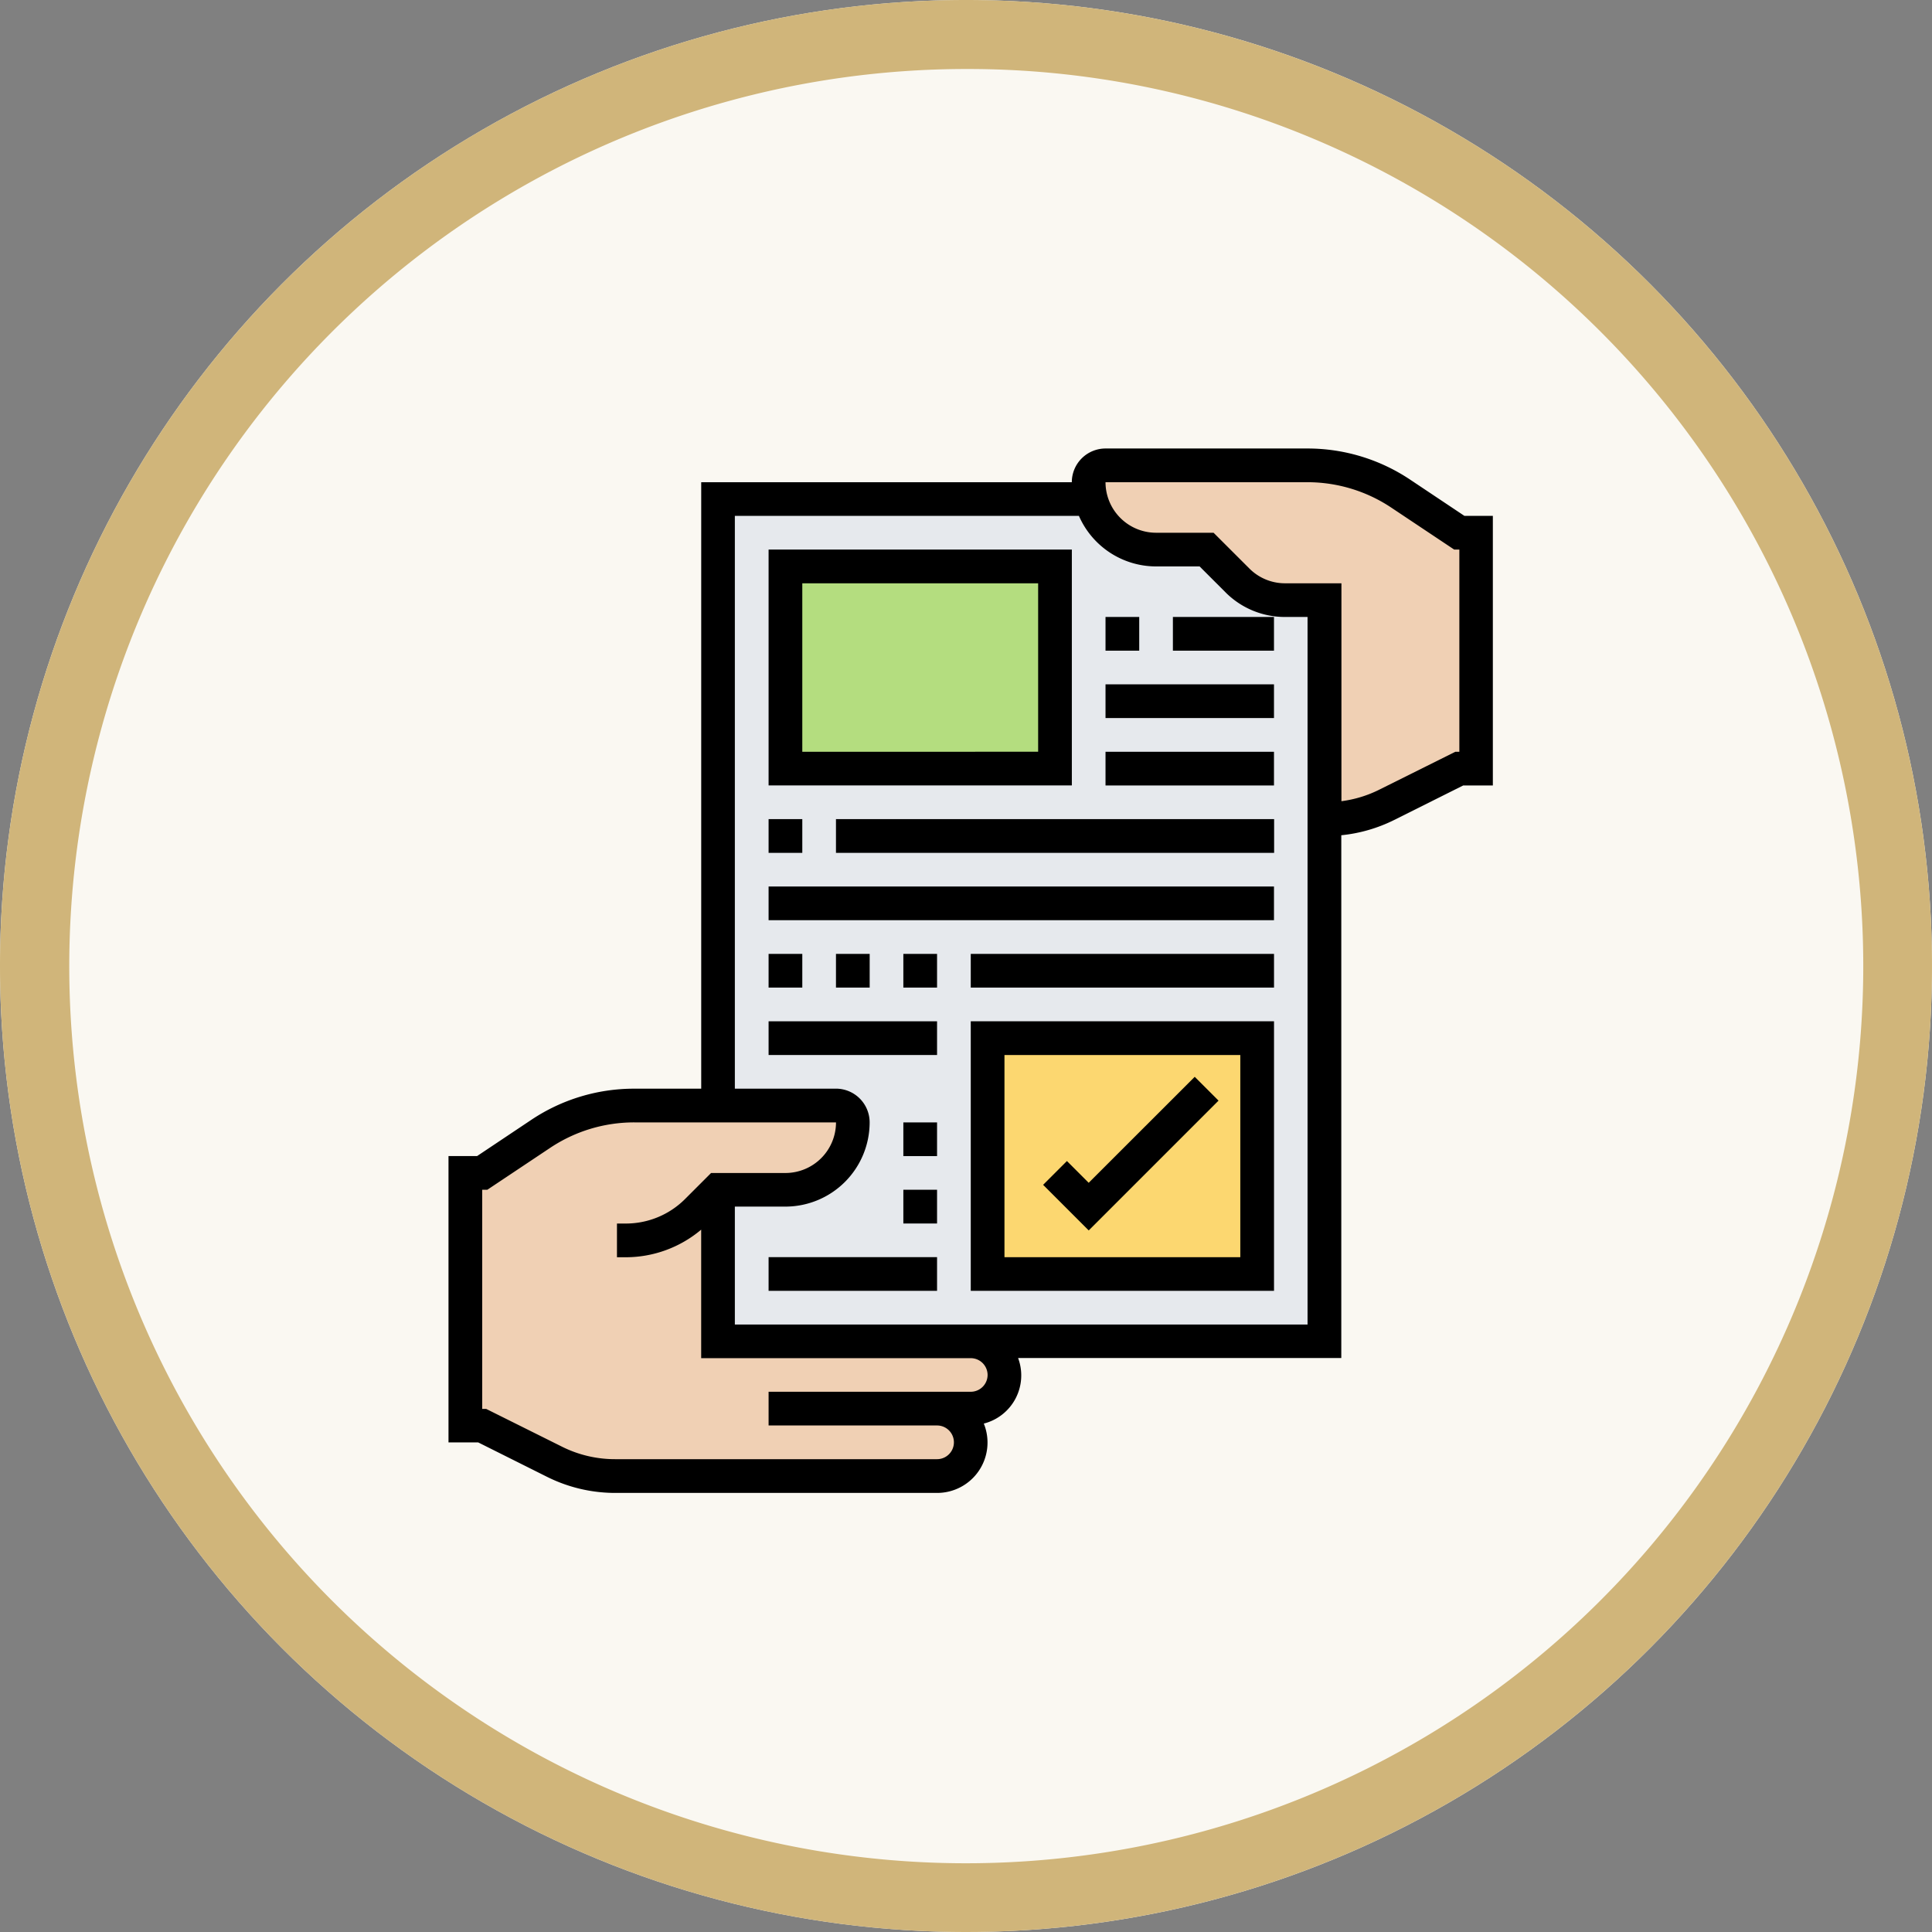 <svg xmlns="http://www.w3.org/2000/svg" width="56" height="56" viewBox="0 0 56 56">
  <rect x="0" y="0" width="56" height="56" fill="#808080" stroke="none"/>
  <g id="Grupo_1130702" data-name="Grupo 1130702" transform="translate(-180 -7100)">
    <g id="Grupo_1106496" data-name="Grupo 1106496">
      <g id="Grupo_1106440" data-name="Grupo 1106440" transform="translate(0 3131)">
        <circle id="Elipse_12294" data-name="Elipse 12294" cx="28" cy="28" r="28" transform="translate(180 3969)" fill="#faf8f2"/>
        <path id="Elipse_12294_-_Contorno" data-name="Elipse 12294 - Contorno" d="M28,2A26.007,26.007,0,0,0,17.88,51.958,26.007,26.007,0,0,0,38.12,4.042,25.835,25.835,0,0,0,28,2m0-2A28,28,0,1,1,0,28,28,28,0,0,1,28,0Z" transform="translate(180 3969)" fill="#d0b57a"/>
      </g>
      <g id="documento" transform="translate(192 7112)">
        <g id="Grupo_1106494" data-name="Grupo 1106494" transform="translate(1.488 1.488)">
          <g id="Grupo_1106489" data-name="Grupo 1106489" transform="translate(7.325 0.977)">
            <path id="Trazado_902656" data-name="Trazado 902656" d="M33.437,6.93a1.955,1.955,0,0,1-1.382-.571l-.894-.894H29.7A1.949,1.949,0,0,1,27.806,4H17V28.416H34.579V6.93Z" transform="translate(-17 -4)" fill="#e6e9ed"/>
          </g>
          <g id="Grupo_1106490" data-name="Grupo 1106490" transform="translate(9.278 2.93)">
            <path id="Trazado_902657" data-name="Trazado 902657" d="M21,8h7.813v5.86H21Z" transform="translate(-21 -8)" fill="#b4dd7f"/>
          </g>
          <g id="Grupo_1106491" data-name="Grupo 1106491" transform="translate(15.138 16.603)">
            <path id="Trazado_902658" data-name="Trazado 902658" d="M33,36h7.813v6.836H33Z" transform="translate(-33 -36)" fill="#fcd770"/>
          </g>
          <g id="Grupo_1106492" data-name="Grupo 1106492" transform="translate(0 18.556)">
            <path id="Trazado_902659" data-name="Trazado 902659" d="M15.673,48.79a.984.984,0,0,1,.977.977.979.979,0,0,1-.977.977H6.341a3.946,3.946,0,0,1-1.748-.41l-2.1-1.055H2V41.953h.488l1.7-1.133A4.859,4.859,0,0,1,6.9,40h5.845a.49.49,0,0,1,.488.488,1.953,1.953,0,0,1-1.953,1.953H9.325v4.395h7.325a.979.979,0,0,1,.977.977.984.984,0,0,1-.977.977Z" transform="translate(-2 -40)" fill="#f0d0b4"/>
          </g>
          <g id="Grupo_1106493" data-name="Grupo 1106493" transform="translate(18.068 0)">
            <path id="Trazado_902660" data-name="Trazado 902660" d="M50.231,3.953V10.79h-.488l-2.1,1.055a3.946,3.946,0,0,1-1.748.41h-.054V5.907H44.694a1.955,1.955,0,0,1-1.382-.571l-.894-.894H40.953a1.949,1.949,0,0,1-1.89-1.465A1.786,1.786,0,0,1,39,2.488.49.49,0,0,1,39.488,2h5.845a4.859,4.859,0,0,1,2.71.82l1.7,1.133Z" transform="translate(-39 -2)" fill="#f0d0b4"/>
          </g>
        </g>
        <g id="Grupo_1106495" data-name="Grupo 1106495" transform="translate(1 1)">
          <path id="Trazado_902661" data-name="Trazado 902661" d="M30.447,2.953,28.87,1.9A5.352,5.352,0,0,0,25.891,1H20.044a.978.978,0,0,0-.977.977H8.325V19.556H6.385a5.354,5.354,0,0,0-2.98.9L1.829,21.509H1v8.3h.861l2,1a4.419,4.419,0,0,0,1.965.464h9.332a1.46,1.46,0,0,0,1.358-2.01,1.44,1.44,0,0,0,.994-1.9h9.368V12.21a4.423,4.423,0,0,0,1.532-.442l2-1h.861V2.953Zm-13.821,24.9a.489.489,0,0,1-.488.488h-5.86v.977h4.883a.488.488,0,0,1,0,.977H5.829A3.433,3.433,0,0,1,4.3,29.938l-2.208-1.1H1.977V22.486h.148l1.822-1.215a4.382,4.382,0,0,1,2.438-.738h5.847A1.467,1.467,0,0,1,10.766,22H8.611l-.75.75a2.427,2.427,0,0,1-1.727.715H5.883v.977h.251a3.392,3.392,0,0,0,2.19-.8v3.725h7.813A.489.489,0,0,1,16.626,27.857ZM25.9,26.392H9.3V22.974h1.465a2.444,2.444,0,0,0,2.442-2.442.978.978,0,0,0-.977-.977H9.3V2.953h9.973a2.443,2.443,0,0,0,2.235,1.465h1.263l.75.75a2.426,2.426,0,0,0,1.727.715H25.9ZM30.3,9.79h-.115l-2.208,1.1a3.429,3.429,0,0,1-1.095.333V4.907H25.249a1.456,1.456,0,0,1-1.036-.429L23.176,3.442H21.509a1.467,1.467,0,0,1-1.465-1.465h5.847a4.381,4.381,0,0,1,2.438.738L30.151,3.93H30.3Z" transform="translate(-1 -1)"/>
          <path id="Trazado_902662" data-name="Trazado 902662" d="M32,42.813h8.79V35H32Zm.977-6.836h6.836v5.86H32.977Z" transform="translate(-16.862 -18.397)"/>
          <path id="Trazado_902663" data-name="Trazado 902663" d="M37.615,41.366l-.631-.631-.69.69,1.322,1.322,3.763-3.763-.69-.69Z" transform="translate(-19.059 -20.082)"/>
          <path id="Trazado_902664" data-name="Trazado 902664" d="M20,49h4.883v.977H20Z" transform="translate(-10.722 -25.561)"/>
          <path id="Trazado_902665" data-name="Trazado 902665" d="M28,45h.977v.977H28Z" transform="translate(-14.816 -23.514)"/>
          <path id="Trazado_902666" data-name="Trazado 902666" d="M28,41h.977v.977H28Z" transform="translate(-14.816 -21.467)"/>
          <path id="Trazado_902667" data-name="Trazado 902667" d="M28.79,7H20v6.836h8.79Zm-.977,5.86H20.977V7.977h6.836Z" transform="translate(-10.722 -4.07)"/>
          <path id="Trazado_902668" data-name="Trazado 902668" d="M40,19h4.883v.977H40Z" transform="translate(-20.956 -10.21)"/>
          <path id="Trazado_902669" data-name="Trazado 902669" d="M40,15h4.883v.977H40Z" transform="translate(-20.956 -8.164)"/>
          <path id="Trazado_902670" data-name="Trazado 902670" d="M40,11h.977v.977H40Z" transform="translate(-20.956 -6.117)"/>
          <path id="Trazado_902671" data-name="Trazado 902671" d="M44,11h2.93v.977H44Z" transform="translate(-23.003 -6.117)"/>
          <path id="Trazado_902672" data-name="Trazado 902672" d="M20,23h.977v.977H20Z" transform="translate(-10.722 -12.257)"/>
          <path id="Trazado_902673" data-name="Trazado 902673" d="M24,23H36.7v.977H24Z" transform="translate(-12.769 -12.257)"/>
          <path id="Trazado_902674" data-name="Trazado 902674" d="M20,27H34.649v.977H20Z" transform="translate(-10.722 -14.304)"/>
          <path id="Trazado_902675" data-name="Trazado 902675" d="M20,31h.977v.977H20Z" transform="translate(-10.722 -16.351)"/>
          <path id="Trazado_902676" data-name="Trazado 902676" d="M28,31h.977v.977H28Z" transform="translate(-14.816 -16.351)"/>
          <path id="Trazado_902677" data-name="Trazado 902677" d="M24,31h.977v.977H24Z" transform="translate(-12.769 -16.351)"/>
          <path id="Trazado_902678" data-name="Trazado 902678" d="M32,31h8.79v.977H32Z" transform="translate(-16.862 -16.351)"/>
          <path id="Trazado_902679" data-name="Trazado 902679" d="M20,35h4.883v.977H20Z" transform="translate(-10.722 -18.397)"/>
        </g>
      </g>
    </g>
  </g>
</svg>
